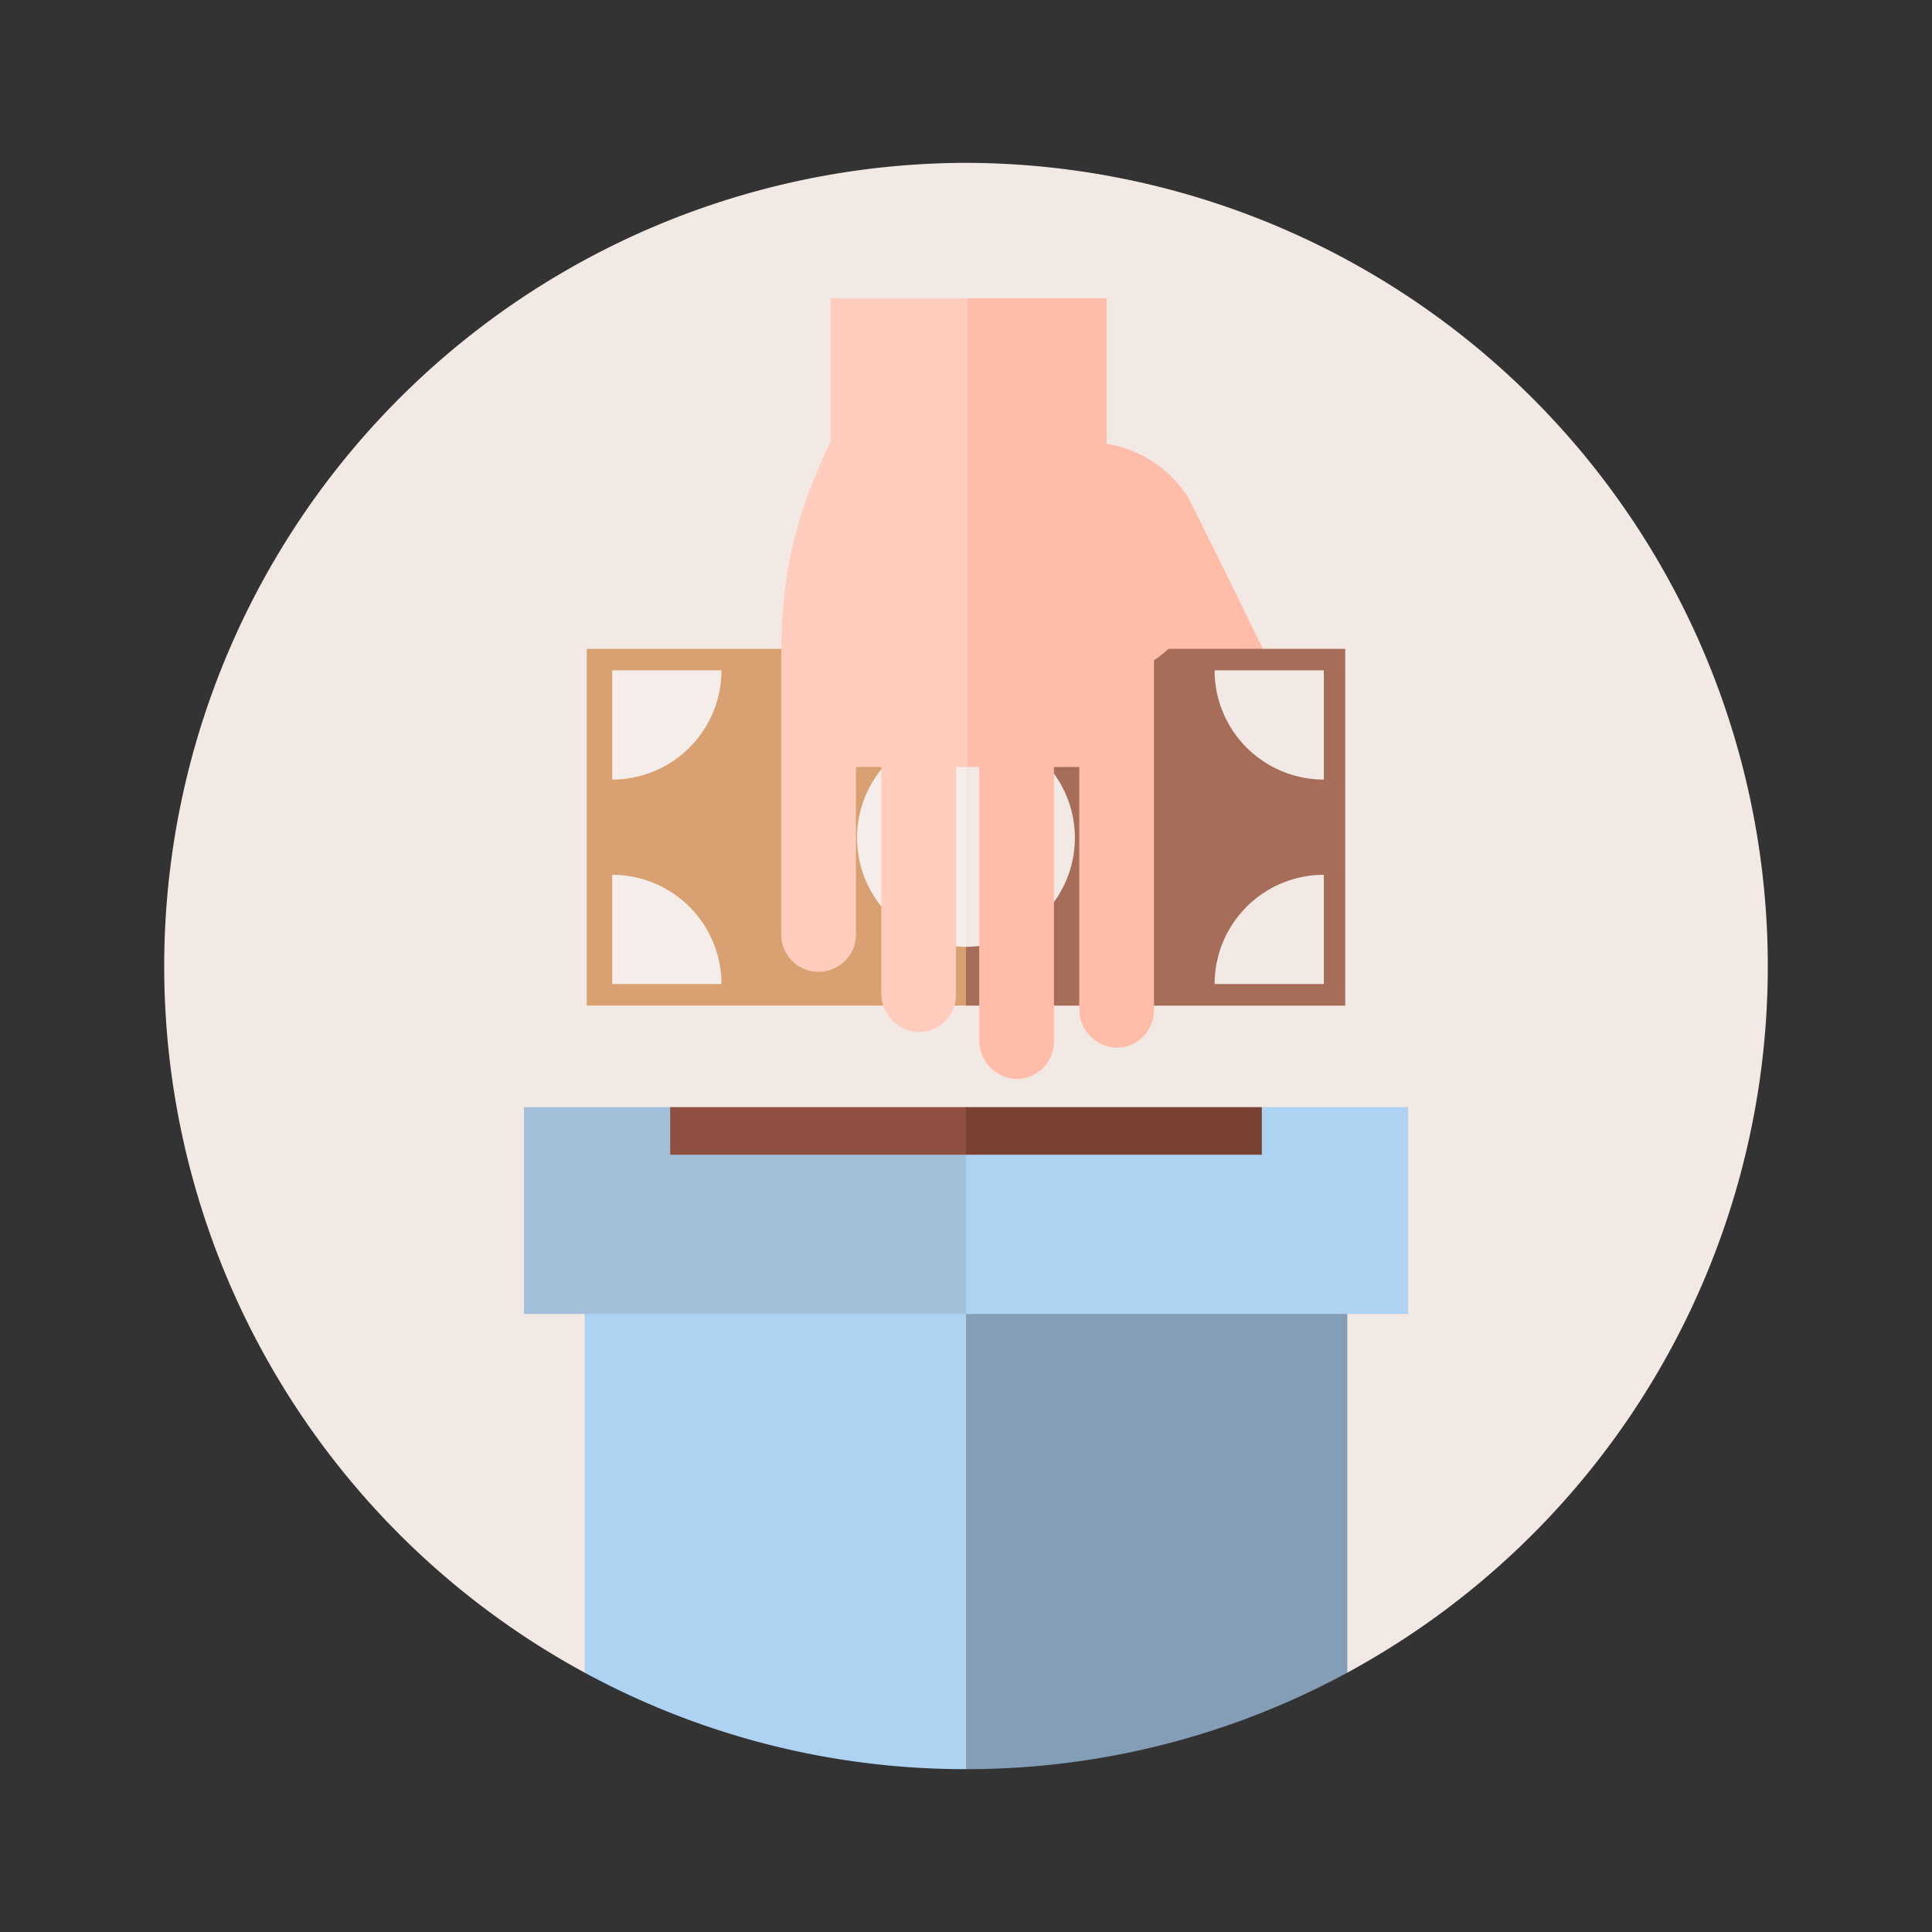 <svg xmlns="http://www.w3.org/2000/svg" width="199.929" height="199.93" viewBox="0 0 199.929 199.93">
  <rect x="0" y="0" width="199.929" height="199.93" fill="#333333" stroke="none"/>
  <g id="Grupo_57522" data-name="Grupo 57522" transform="translate(-958.768 -4520.954)">
    <rect id="Rectángulo_5881" data-name="Rectángulo 5881" width="199.929" height="199.929" transform="translate(958.768 4520.954)" fill="#5e6178" opacity="0"/>
    <g id="Grupo_57521" data-name="Grupo 57521">
      <path id="Trazado_105713" data-name="Trazado 105713" d="M1058.732,4537.806a83.147,83.147,0,0,0-39.46,156.239l39.46-9.15,39.461,9.15a83.147,83.147,0,0,0-39.461-156.239Z" fill="#f2e9e4"/>
      <g id="Grupo_57518" data-name="Grupo 57518">
        <path id="Trazado_105714" data-name="Trazado 105714" d="M1079.7,4588.088l3.456,6.964a8.638,8.638,0,0,0,11.577,3.9s-12.444-25.664-13.132-26.7l-3.1,7.256Z" fill="#ffbda9"/>
        <g id="Grupo_57517" data-name="Grupo 57517">
          <path id="Trazado_105715" data-name="Trazado 105715" d="M1059,4625.013h-39.51V4588.1H1059l13.368,19.564Z" fill="#d9a171"/>
          <path id="Trazado_105716" data-name="Trazado 105716" d="M1058.73,4588.1h39.245v36.918H1058.73Z" fill="#a66d58"/>
          <g id="Grupo_57515" data-name="Grupo 57515">
            <path id="Trazado_105717" data-name="Trazado 105717" d="M1064.083,4607.659l-5.353,11.271a11.271,11.271,0,0,1,0-22.542Z" fill="#f5ede9"/>
            <path id="Trazado_105718" data-name="Trazado 105718" d="M1070,4607.659a11.271,11.271,0,0,1-11.271,11.271v-22.542A11.271,11.271,0,0,1,1070,4607.659Z" fill="#f2e9e4"/>
          </g>
          <path id="Trazado_105719" data-name="Trazado 105719" d="M1033.427,4622.787a11.306,11.306,0,0,0-11.306-11.306v11.306Z" fill="#f5ede9"/>
          <path id="Trazado_105720" data-name="Trazado 105720" d="M1022.121,4601.627a11.306,11.306,0,0,0,11.306-11.306h-11.306Z" fill="#f5ede9"/>
          <g id="Grupo_57516" data-name="Grupo 57516">
            <path id="Trazado_105721" data-name="Trazado 105721" d="M1084.458,4590.321a11.306,11.306,0,0,0,11.306,11.306v-11.306Z" fill="#f2e9e4"/>
            <path id="Trazado_105722" data-name="Trazado 105722" d="M1095.764,4611.481a11.306,11.306,0,0,0-11.306,11.306h11.306Z" fill="#f2e9e4"/>
          </g>
        </g>
        <path id="Trazado_105723" data-name="Trazado 105723" d="M1058.9,4551.826h-14.172v14.768c-3.694,7.868-5.117,13.729-5.117,22.329v28.791a3.867,3.867,0,0,0,7.733,0v-17.389h2.623V4623.8a4.03,4.03,0,0,0,3.518,3.942,3.867,3.867,0,0,0,4.215-3.851v-23.566h1.2l4.633-23.362Z" fill="#ffccbd"/>
        <path id="Trazado_105724" data-name="Trazado 105724" d="M1073.43,4566.9l-.141-.032v-15.046H1058.9v48.5h1.2v28.329a4.03,4.03,0,0,0,3.518,3.942,3.868,3.868,0,0,0,4.215-3.851v-28.42h2.62v25.1a4.029,4.029,0,0,0,3.518,3.941,3.867,3.867,0,0,0,4.214-3.851v-36.227a12.463,12.463,0,0,0,1.522-1.2l1.9-15.841a12.33,12.33,0,0,0-8.176-5.343Z" fill="#ffbda9"/>
      </g>
      <path id="Trazado_105725" data-name="Trazado 105725" d="M1058.732,4665.359a7.1,7.1,0,1,0-11.387,8.148l6.369,6.369h0l5.018,5.018h0l3.5-11.751Z" fill="#e40058"/>
      <path id="Trazado_105726" data-name="Trazado 105726" d="M1058.732,4684.9l5.019-5.018h0l6.369-6.369a7.1,7.1,0,1,0-11.387-8.148Z" fill="#d00050"/>
      <path id="Trazado_105727" data-name="Trazado 105727" d="M1019.271,4648.974v45.072a82.5,82.5,0,0,0,39.461,9.984l8.242-24.428-8.242-30.627h-39.461Z" fill="#aed3f2"/>
      <path id="Trazado_105728" data-name="Trazado 105728" d="M1058.732,4704.03a82.492,82.492,0,0,0,39.46-9.984v-45.072h-39.46Z" fill="#839eb6"/>
      <g id="Grupo_57519" data-name="Grupo 57519">
        <path id="Trazado_105729" data-name="Trazado 105729" d="M1058.732,4656.925h-45.744v-21.4h15.131l30.613,4.925,9.554,7.4Z" fill="#a3bfd9"/>
        <path id="Trazado_105730" data-name="Trazado 105730" d="M1104.476,4656.925h-45.744v-16.477l30.614-4.925h15.13Z" fill="#aed3f2"/>
      </g>
      <g id="Grupo_57520" data-name="Grupo 57520">
        <path id="Trazado_105731" data-name="Trazado 105731" d="M1058.732,4640.448h-30.613v-4.925h30.613l6.394,2.462Z" fill="#905041"/>
        <path id="Trazado_105732" data-name="Trazado 105732" d="M1058.732,4635.523h30.614v4.925h-30.614Z" fill="#784132"/>
      </g>
    </g>
  </g>
</svg>
